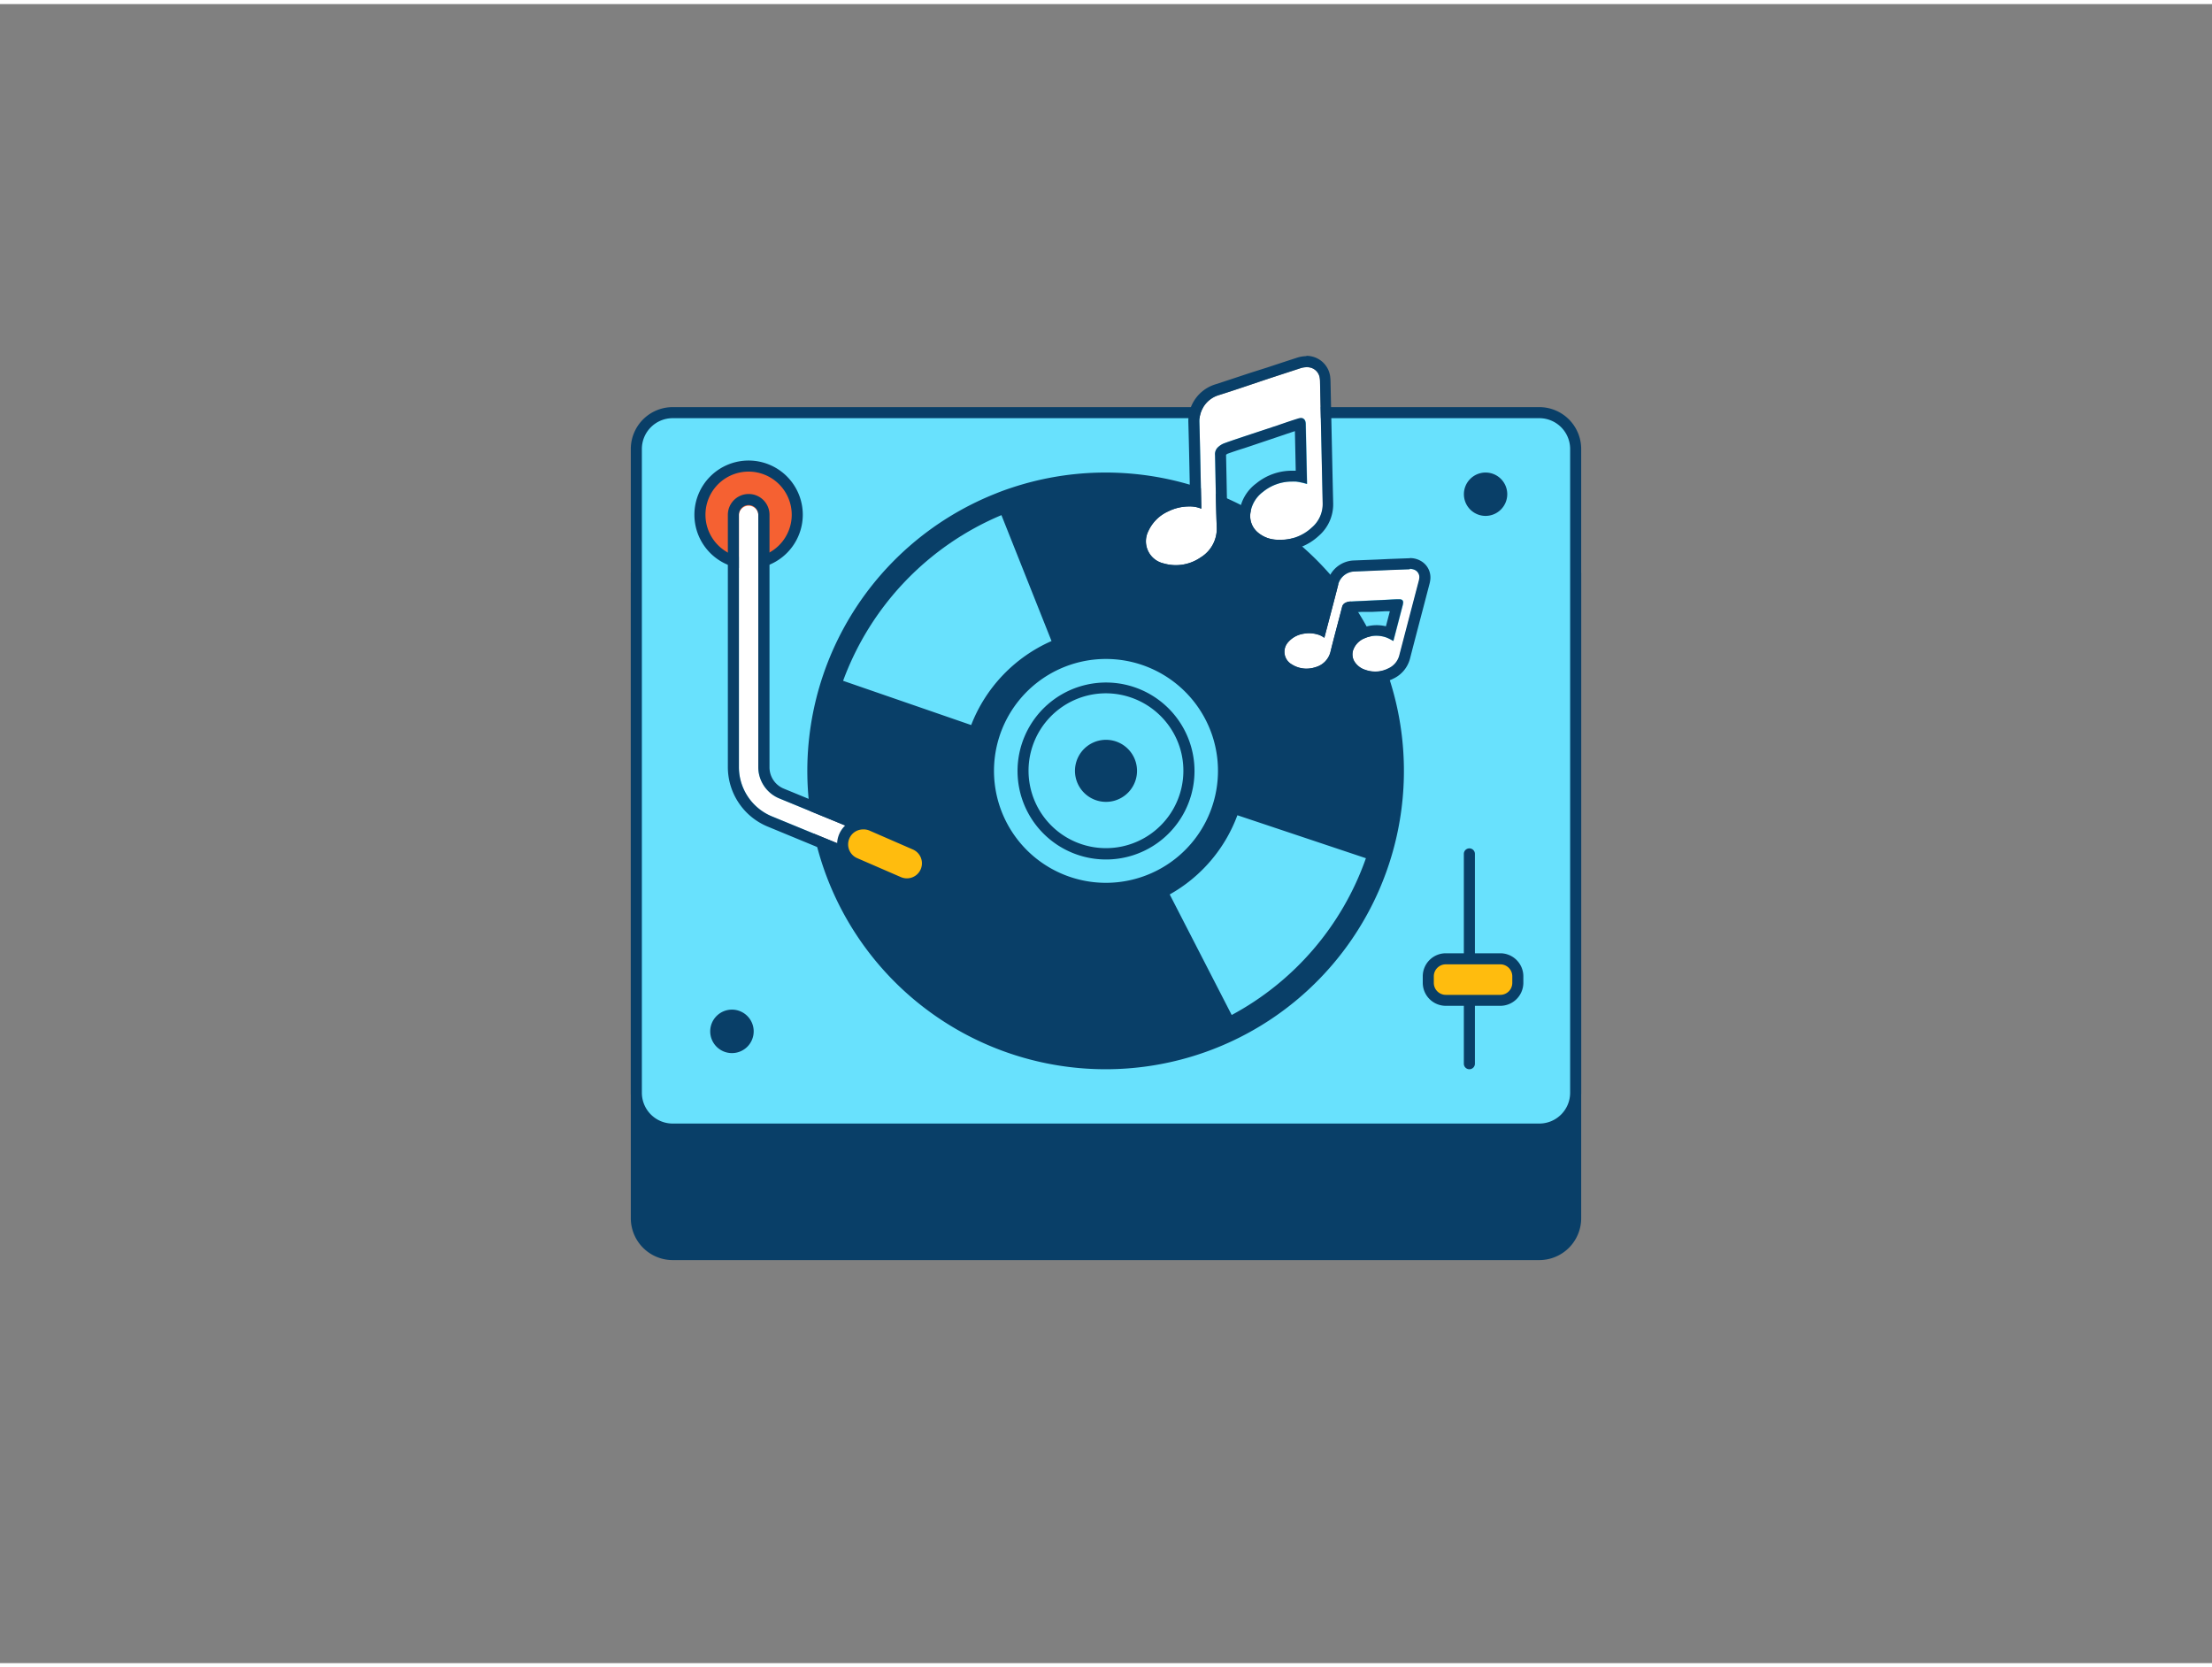 <svg xmlns="http://www.w3.org/2000/svg" viewBox="0 0 400 300" width="406" height="306" class="illustration"><rect x="0" y="0" width="400" height="300" fill="#808080" stroke="none"/><g id="_72_music_outline" data-name="#72_music_outline"><rect x="115.07" y="96.57" width="169.87" height="129.55" rx="6.57" fill="#093f68"></rect><path d="M278.36,227.12H121.64a7.58,7.58,0,0,1-7.57-7.57V103.14a7.57,7.57,0,0,1,7.57-7.57H278.36a7.57,7.57,0,0,1,7.57,7.57V219.55A7.58,7.58,0,0,1,278.36,227.12ZM121.64,97.57a5.57,5.57,0,0,0-5.57,5.57V219.55a5.57,5.57,0,0,0,5.57,5.57H278.36a5.57,5.57,0,0,0,5.57-5.57V103.14a5.57,5.57,0,0,0-5.57-5.57Z" fill="#093f68"></path><rect x="115.07" y="73.88" width="169.87" height="129.55" rx="6.57" fill="#68e1fd"></rect><path d="M278.36,204.43H121.64a7.57,7.57,0,0,1-7.57-7.57V80.45a7.58,7.58,0,0,1,7.57-7.57H278.36a7.58,7.58,0,0,1,7.57,7.57V196.86A7.57,7.57,0,0,1,278.36,204.43ZM121.64,74.88a5.57,5.57,0,0,0-5.57,5.57V196.86a5.57,5.57,0,0,0,5.57,5.57H278.36a5.57,5.57,0,0,0,5.57-5.57V80.45a5.57,5.57,0,0,0-5.57-5.57Z" fill="#093f68"></path><path d="M216.53,189a52.95,52.95,0,0,1-36.09-99.5c1-.4,2-.77,3-1.11a53,53,0,0,1,40.73,97.4A52.2,52.2,0,0,1,216.53,189Z" fill="#093f68"></path><path d="M200,192.61a53.95,53.95,0,0,1-20-104.08c1-.41,2.05-.79,3.1-1.13A53.95,53.95,0,1,1,200,192.61ZM200,86.7a51.77,51.77,0,0,0-16.17,2.6c-1,.33-2,.69-3,1.09A51.95,51.95,0,0,0,216.22,188h0a51,51,0,0,0,7.54-3.15A52,52,0,0,0,200,86.7Z" fill="#093f68"></path><path d="M176.22,131.67l-25-8.69a52.87,52.87,0,0,1,30.47-31.84l9.79,24.61A26.42,26.42,0,0,0,176.22,131.67Z" fill="#68e1fd"></path><path d="M176.22,132.67a1.26,1.26,0,0,1-.33,0l-25-8.69a1,1,0,0,1-.61-1.28,53.87,53.87,0,0,1,31-32.44,1,1,0,0,1,1.3.56l9.79,24.61a1,1,0,0,1,0,.77,1,1,0,0,1-.55.53A25.43,25.43,0,0,0,177.17,132a1,1,0,0,1-.51.57A1,1,0,0,1,176.22,132.67Zm-23.76-10.3,23.16,8a27.41,27.41,0,0,1,14.53-15.19l-9.06-22.77A51.91,51.91,0,0,0,152.46,122.37Z" fill="#093f68"></path><path d="M222.3,184.13l-12.12-23.57a26.39,26.39,0,0,0,13-15.14l25.13,8.4A52.85,52.85,0,0,1,222.3,184.13Z" fill="#68e1fd"></path><path d="M222.3,185.13a1,1,0,0,1-.89-.54L209.29,161a1,1,0,0,1-.06-.76,1.06,1.06,0,0,1,.49-.59,25.22,25.22,0,0,0,12.5-14.57,1,1,0,0,1,.51-.58,1,1,0,0,1,.76-.05l25.13,8.4a1.06,1.06,0,0,1,.58.5,1.08,1.08,0,0,1,.05.77A53.58,53.58,0,0,1,222.75,185,.91.91,0,0,1,222.3,185.13ZM211.52,161l11.21,21.8A51.57,51.57,0,0,0,247,154.45l-23.24-7.77A27.26,27.26,0,0,1,211.52,161Z" fill="#093f68"></path><circle cx="200" cy="138.66" r="21.24" fill="#68e1fd"></circle><path d="M200,160.91a22.29,22.29,0,1,1,7-1.12h0A22.57,22.57,0,0,1,200,160.91Zm0-42.49a20.24,20.24,0,1,0,6.33,39.46,20.24,20.24,0,0,0,12.91-25.54A20.27,20.27,0,0,0,200,118.42Zm6.64,40.41h0Z" fill="#093f68"></path><path d="M200,154.68a16,16,0,1,1,5-.8A16,16,0,0,1,200,154.68Zm0-30.05a14,14,0,1,0,13.3,9.65,14.06,14.06,0,0,0-13.3-9.65Z" fill="#093f68"></path><circle cx="200" cy="138.66" r="4.6" fill="#093f68"></circle><path d="M200,144.26a5.61,5.61,0,1,1,1.75-.28A5.56,5.56,0,0,1,200,144.26Zm0-9.2a3.37,3.37,0,0,0-1.12.18,3.6,3.6,0,0,0-2.3,4.54,3.61,3.61,0,0,0,4.55,2.3h0a3.61,3.61,0,0,0,2.09-1.8,3.55,3.55,0,0,0,.2-2.75A3.6,3.6,0,0,0,200,135.06Z" fill="#093f68"></path><path d="M265.71,192.61a1,1,0,0,1-1-1V153.67a1,1,0,0,1,2,0v37.94A1,1,0,0,1,265.71,192.61Z" fill="#093f68"></path><circle cx="135.37" cy="92.34" r="8.8" fill="#f56132"></circle><path d="M135.37,102.14a9.8,9.8,0,1,1,9.8-9.8A9.82,9.82,0,0,1,135.37,102.14Zm0-17.6a7.8,7.8,0,1,0,7.8,7.8A7.81,7.81,0,0,0,135.37,84.54Z" fill="#093f68"></path><path d="M155.45,153.26a1.74,1.74,0,0,1-.67-.13l-15.16-6.23a9.66,9.66,0,0,1-6-9V92.34a1.76,1.76,0,0,1,3.51,0v45.6a6.14,6.14,0,0,0,3.83,5.71l15.16,6.23a1.76,1.76,0,0,1-.66,3.38Z" fill="#fff"></path><path d="M135.36,90.59a1.75,1.75,0,0,1,1.76,1.75v45.6a6.14,6.14,0,0,0,3.83,5.71l15.16,6.23a1.76,1.76,0,0,1-.66,3.38,1.74,1.74,0,0,1-.67-.13l-15.16-6.23a9.66,9.66,0,0,1-6-9V92.34a1.75,1.75,0,0,1,1.75-1.75m0-2a3.76,3.76,0,0,0-3.75,3.75v45.6a11.64,11.64,0,0,0,7.25,10.81L154,155a3.76,3.76,0,0,0,4.9-2,3.76,3.76,0,0,0-2-4.9l-15.16-6.23a4.16,4.16,0,0,1-2.59-3.86V92.34a3.76,3.76,0,0,0-3.76-3.75Z" fill="#093f68"></path><rect x="152.06" y="149.97" width="16.05" height="7.41" rx="3.7" transform="translate(74.57 -51.1) rotate(23.5)" fill="#ffbc0e"></rect><path d="M164,160.1a4.72,4.72,0,0,1-1.87-.39l-7.92-3.45a4.7,4.7,0,0,1,.15-8.69,4.64,4.64,0,0,1,3.6.07l7.92,3.44a4.71,4.71,0,0,1-1.88,9Zm-7.92-10.86a2.85,2.85,0,0,0-1,.19,2.71,2.71,0,0,0-.09,5l7.93,3.44a2.7,2.7,0,0,0,2.15-5l-7.92-3.45A2.72,2.72,0,0,0,156.12,149.24Z" fill="#093f68"></path><rect x="258.28" y="172.64" width="16.18" height="7.5" rx="3.16" fill="#ffbc0e"></rect><path d="M271.3,181.14h-9.85a4.17,4.17,0,0,1-4.17-4.16V175.8a4.17,4.17,0,0,1,4.17-4.16h9.85a4.17,4.17,0,0,1,4.17,4.16V177A4.17,4.17,0,0,1,271.3,181.14Zm-9.85-7.5a2.17,2.17,0,0,0-2.17,2.16V177a2.17,2.17,0,0,0,2.17,2.16h9.85a2.17,2.17,0,0,0,2.17-2.16V175.8a2.17,2.17,0,0,0-2.17-2.16Z" fill="#093f68"></path><circle cx="268.63" cy="88.63" r="2.92" fill="#093f68"></circle><path d="M268.63,92.55a3.92,3.92,0,1,1,3.93-3.92A3.93,3.93,0,0,1,268.63,92.55Zm0-5.84a1.92,1.92,0,1,0,1.93,1.92A1.93,1.93,0,0,0,268.63,86.71Z" fill="#093f68"></path><circle cx="132.37" cy="185.76" r="2.92" fill="#093f68"></circle><path d="M132.37,189.69a3.93,3.93,0,1,1,3.92-3.93A3.93,3.93,0,0,1,132.37,189.69Zm0-5.85a1.93,1.93,0,1,0,1.92,1.92A1.93,1.93,0,0,0,132.37,183.84Z" fill="#093f68"></path><g id="SBwUh1"><path d="M252,115.15l.06-.21c.56-2.13,1.12-4.27,1.67-6.4l0-.05c.15-.6-.08-.91-.7-.89-.84,0-1.69.07-2.53.11l-3.62.17c-1,.05-1.9.08-2.84.15a2.28,2.28,0,0,0-.79.25,1.08,1.08,0,0,0-.55.77c-.68,2.64-1.4,5.27-2.05,7.91a3.85,3.85,0,0,1-2.74,2.93,5,5,0,0,1-4.32-.51,2.61,2.61,0,0,1-.65-4,4.63,4.63,0,0,1,2.85-1.55,5.39,5.39,0,0,1,2.46.13,3.29,3.29,0,0,1,1.24.62l.07-.24c.82-3.14,1.66-6.28,2.46-9.43a3.14,3.14,0,0,1,2.9-2.33c2.14-.08,4.27-.18,6.41-.27l3.47-.13a2.11,2.11,0,0,1,1.18.23,1.46,1.46,0,0,1,.72,1.43,3.7,3.7,0,0,1-.09.48q-1.77,6.75-3.53,13.5a3.54,3.54,0,0,1-2,2.35,5.22,5.22,0,0,1-4.22.23A3.58,3.58,0,0,1,245,119a2.47,2.47,0,0,1-.2-2.45,3.59,3.59,0,0,1,2-1.89,5.26,5.26,0,0,1,4-.08,8.82,8.82,0,0,1,1,.51Z" fill="#fff"></path><path d="M254.93,102.12a2.11,2.11,0,0,1,1,.24,1.46,1.46,0,0,1,.72,1.43,3.7,3.7,0,0,1-.09.48q-1.77,6.75-3.53,13.5a3.54,3.54,0,0,1-2,2.35,5.17,5.17,0,0,1-2.33.57,5.72,5.72,0,0,1-1.89-.34A3.58,3.58,0,0,1,245,119a2.47,2.47,0,0,1-.2-2.45,3.59,3.59,0,0,1,2-1.89,5.19,5.19,0,0,1,2.08-.44,5.45,5.45,0,0,1,1.93.36,8.82,8.82,0,0,1,1,.51l.14.09.06-.21,1.67-6.4,0-.05c.15-.58-.07-.89-.65-.89H253c-.84,0-1.69.07-2.53.11l-3.62.17c-1,.05-1.9.08-2.84.15a2.28,2.28,0,0,0-.79.25,1.08,1.08,0,0,0-.55.77c-.68,2.64-1.4,5.27-2.05,7.91a3.85,3.85,0,0,1-2.74,2.93,5.5,5.5,0,0,1-1.67.27,4.89,4.89,0,0,1-2.65-.78,2.61,2.61,0,0,1-.65-4,4.63,4.63,0,0,1,2.85-1.55,5.07,5.07,0,0,1,.94-.09,5.64,5.64,0,0,1,1.52.22,3.29,3.29,0,0,1,1.24.62l.07-.24c.82-3.14,1.66-6.28,2.46-9.43a3.14,3.14,0,0,1,2.9-2.33c2.14-.08,4.27-.18,6.41-.27l3.47-.13h.15m0-2h-.22l-3.49.13-2.11.1-4.28.17a5.12,5.12,0,0,0-4.77,3.84c-.57,2.24-1.16,4.47-1.74,6.7l-.2.76a7.49,7.49,0,0,0-1.41-.14,7,7,0,0,0-1.29.12,6.56,6.56,0,0,0-4,2.24,4.59,4.59,0,0,0,1.12,7,6.82,6.82,0,0,0,3.71,1.09,7.52,7.52,0,0,0,2.27-.36,5.83,5.83,0,0,0,4.08-4.36l0-.11a4.41,4.41,0,0,0,.75,2.74,5.55,5.55,0,0,0,2.86,2.16,7.78,7.78,0,0,0,2.56.46,7.08,7.08,0,0,0,3.22-.78,5.55,5.55,0,0,0,3-3.64c.79-3.07,1.59-6.13,2.4-9.2l1.12-4.29a5.47,5.47,0,0,0,.14-.73,3.43,3.43,0,0,0-1.7-3.41,3.88,3.88,0,0,0-2-.52ZM244.5,110l1.66-.09.79,0,1.09,0,2.53-.12.68,0h.08l-.71,2.72a7.43,7.43,0,0,0-1.69-.2,7.35,7.35,0,0,0-2.85.59,5.56,5.56,0,0,0-3.06,2.86c.3-1.14.6-2.28.89-3.4.2-.75.4-1.49.59-2.24Z" fill="#093f68"></path></g><g id="SBwUh1-2" data-name="SBwUh1"><path d="M236.39,86.79v-.34c-.08-3.47-.15-6.94-.23-10.42V76c0-1-.51-1.34-1.44-1-1.27.39-2.52.83-3.78,1.26L225.53,78c-1.41.48-2.83.93-4.23,1.45a3.49,3.49,0,0,0-1.08.71,1.71,1.71,0,0,0-.5,1.41c.1,4.28.14,8.58.3,12.86a6.08,6.08,0,0,1-2.89,5.62,7.84,7.84,0,0,1-6.76,1.08,4.1,4.1,0,0,1-2.71-5.84,7.22,7.22,0,0,1,3.64-3.58,8.51,8.51,0,0,1,3.77-.87,5.18,5.18,0,0,1,2.16.41v-.4c-.11-5.1-.2-10.21-.34-15.32a4.93,4.93,0,0,1,3.39-4.78c3.2-1,6.38-2.11,9.58-3.17l5.2-1.7a3.34,3.34,0,0,1,1.88-.14,2.25,2.25,0,0,1,1.71,1.85,4.87,4.87,0,0,1,.06.76q.24,11,.48,21.94a5.57,5.57,0,0,1-2,4.41,8.21,8.21,0,0,1-6.3,2.16,5.56,5.56,0,0,1-3.4-1.29,3.86,3.86,0,0,1-1.36-3.62,5.73,5.73,0,0,1,2.26-3.74,8.31,8.31,0,0,1,6-1.83,12.41,12.41,0,0,1,1.67.35Z" fill="#fff"></path><path d="M236.28,65.64a2.46,2.46,0,0,1,.65.08,2.25,2.25,0,0,1,1.71,1.85,4.87,4.87,0,0,1,.06.76q.24,11,.48,21.94a5.57,5.57,0,0,1-2,4.41,8.13,8.13,0,0,1-5.68,2.18c-.2,0-.41,0-.62,0a5.56,5.56,0,0,1-3.4-1.29,3.86,3.86,0,0,1-1.36-3.62,5.73,5.73,0,0,1,2.26-3.74,8.24,8.24,0,0,1,5.28-1.87,6.56,6.56,0,0,1,.76,0,12.41,12.41,0,0,1,1.67.35l.25.08v-.34c-.08-3.47-.15-6.94-.23-10.42V76c0-.75-.32-1.14-.88-1.14a1.75,1.75,0,0,0-.56.1c-1.27.39-2.52.83-3.78,1.26L225.53,78c-1.41.48-2.83.93-4.23,1.45a3.49,3.49,0,0,0-1.08.71,1.71,1.71,0,0,0-.5,1.41c.1,4.28.14,8.58.3,12.86a6.08,6.08,0,0,1-2.89,5.62,8,8,0,0,1-4.47,1.41,8.4,8.4,0,0,1-2.29-.33,4.1,4.1,0,0,1-2.71-5.84,7.22,7.22,0,0,1,3.64-3.58,8.51,8.51,0,0,1,3.77-.87h.07a5.19,5.19,0,0,1,2.09.41v-.4c-.11-5.1-.2-10.21-.34-15.32a4.93,4.93,0,0,1,3.39-4.78c3.2-1,6.38-2.11,9.58-3.17l5.2-1.7a4,4,0,0,1,1.23-.22m0-2a5.9,5.9,0,0,0-1.85.32c-1.74.56-3.47,1.13-5.21,1.71l-3.16,1c-2.14.71-4.27,1.42-6.41,2.11a6.92,6.92,0,0,0-4.77,6.75c.1,3.62.18,7.32.25,10.89,0,.78,0,1.57,0,2.36h-.12a10.6,10.6,0,0,0-4.63,1.07,9.22,9.22,0,0,0-4.59,4.56,6.1,6.1,0,0,0,4,8.58,10.32,10.32,0,0,0,2.84.41,10,10,0,0,0,5.57-1.74A8.07,8.07,0,0,0,222,94.34c-.09-2.81-.15-5.68-.2-8.46l-.09-4.38h0a1.46,1.46,0,0,1,.27-.19c1-.36,2-.7,3-1l1.17-.39,1.66-.56,3.74-1.26,1-.34,1.61-.54.15,7.16-.63,0a10.2,10.2,0,0,0-6.53,2.31,7.63,7.63,0,0,0-3,5,5.81,5.81,0,0,0,2,5.4,7.59,7.59,0,0,0,4.58,1.77l.74,0a10.1,10.1,0,0,0,7-2.7,7.53,7.53,0,0,0,2.61-5.93c-.12-5-.22-10-.33-15l-.15-7a8,8,0,0,0-.08-1,4.29,4.29,0,0,0-3.2-3.49,4.81,4.81,0,0,0-1.14-.14Z" fill="#093f68"></path></g></g></svg>